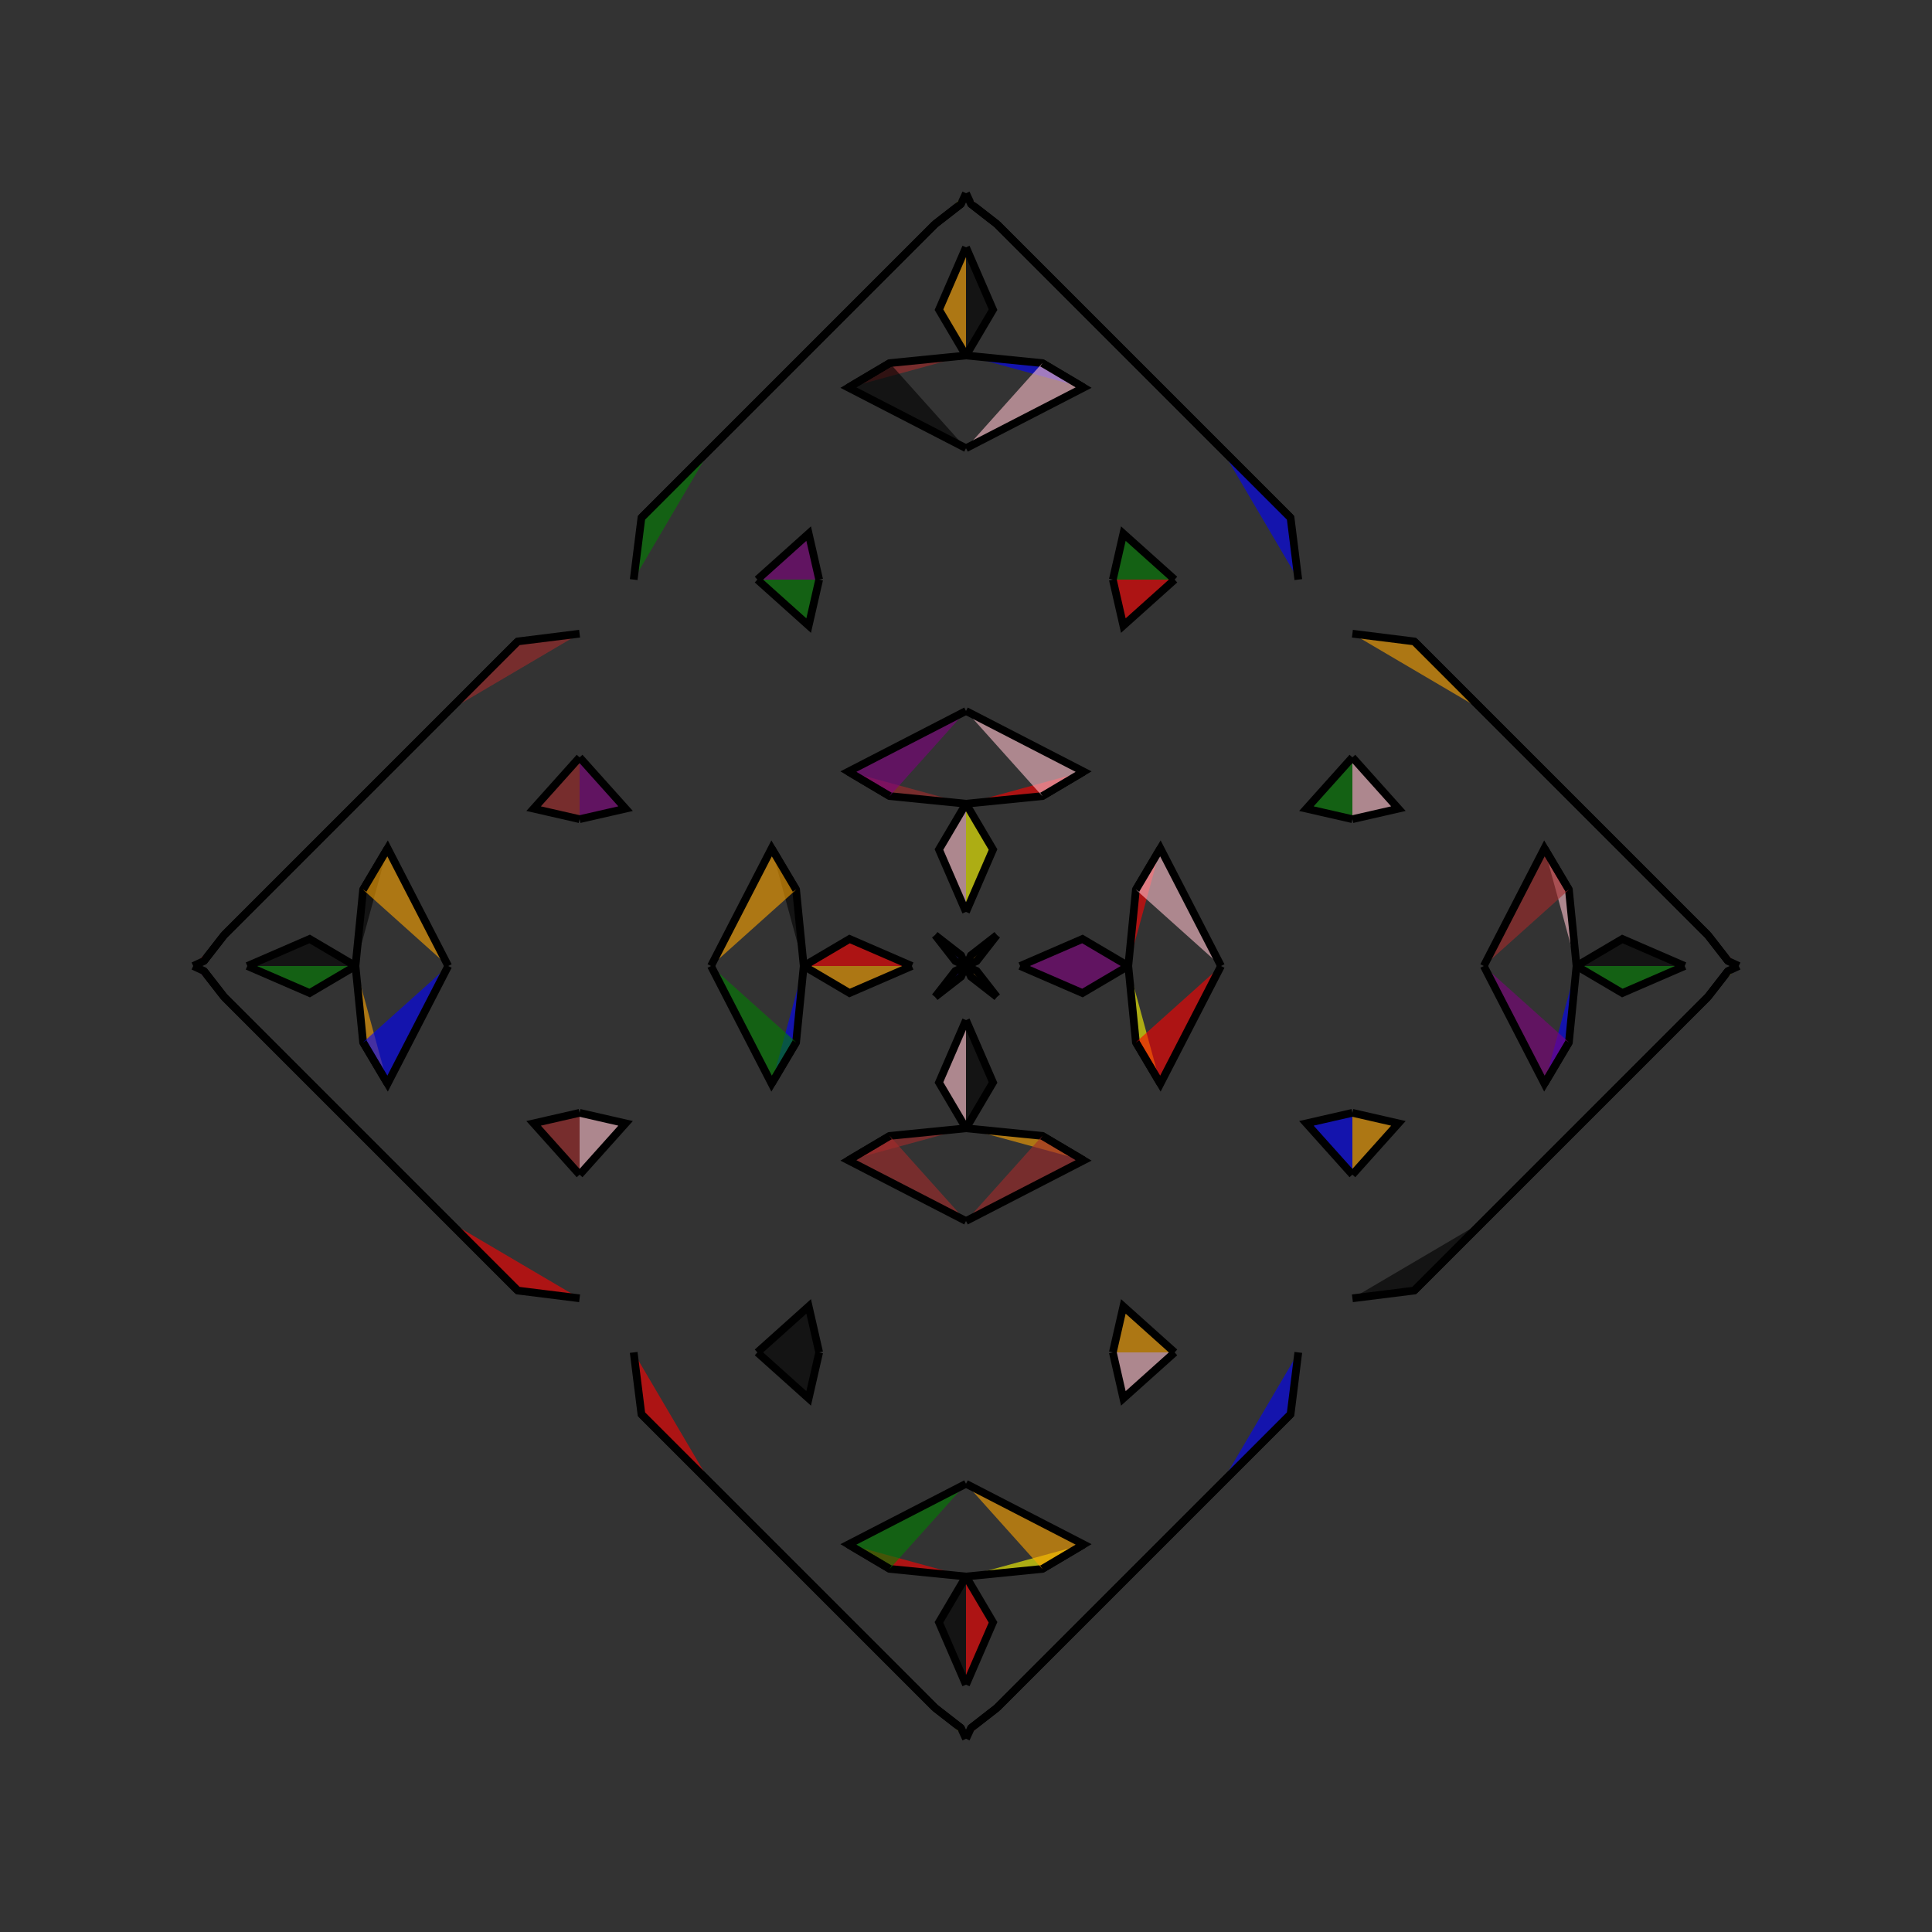 <?xml version="1.0" encoding="UTF-8"?>
<svg xmlns="http://www.w3.org/2000/svg" xmlns:xlink="http://www.w3.org/1999/xlink"
     width="250" height="250" viewBox="-125.0 -125.0 250 250">
<rect x="-125.0" y="-125.0" width="250" height="250" fill="#333333" stroke="none"/>
<defs>
</defs>
<path d="M20.0,80.0 L7.0,93.0 L4.0,96.0" fill="pink" fill-opacity="0.6" stroke="black" stroke-width="1" />
<path d="M20.0,-80.0 L7.0,-93.0 L4.0,-96.0" fill="yellow" fill-opacity="0.6" stroke="black" stroke-width="1" />
<path d="M7.0,-0.0 L15.071,-3.497 L21.0,-0.0" fill="purple" fill-opacity="0.6" stroke="black" stroke-width="1" />
<path d="M7.0,-0.0 L15.071,3.497 L21.0,-0.0" fill="purple" fill-opacity="0.6" stroke="black" stroke-width="1" />
<path d="M22.0,78.0 L21.0,79.0 L20.0,80.0" fill="yellow" fill-opacity="0.6" stroke="black" stroke-width="1" />
<path d="M22.0,-78.0 L21.0,-79.0 L20.0,-80.0" fill="red" fill-opacity="0.6" stroke="black" stroke-width="1" />
<path d="M21.0,-0.0 L21.984,-9.873 L25.154,-15.221" fill="red" fill-opacity="0.6" stroke="black" stroke-width="1" />
<path d="M21.0,-0.0 L21.984,9.873 L25.154,15.221" fill="yellow" fill-opacity="0.6" stroke="black" stroke-width="1" />
<path d="M21.984,-9.873 L25.154,-15.221 L33.0,-0.0" fill="pink" fill-opacity="0.6" stroke="black" stroke-width="1" />
<path d="M21.984,9.873 L25.154,15.221 L33.0,-0.0" fill="red" fill-opacity="0.6" stroke="black" stroke-width="1" />
<path d="M42.0,58.0 L33.0,67.0 L27.0,73.0" fill="brown" fill-opacity="0.6" stroke="black" stroke-width="1" />
<path d="M42.0,-58.0 L33.0,-67.0 L27.0,-73.0" fill="brown" fill-opacity="0.6" stroke="black" stroke-width="1" />
<path d="M50.0,-19.0 L44.048,-20.36 L50.0,-27.0" fill="green" fill-opacity="0.6" stroke="black" stroke-width="1" />
<path d="M50.0,19.0 L44.048,20.36 L50.0,27.0" fill="blue" fill-opacity="0.6" stroke="black" stroke-width="1" />
<path d="M43.0,50.0 L42.0,58.0 L33.0,67.0" fill="blue" fill-opacity="0.6" stroke="black" stroke-width="1" />
<path d="M43.0,-50.0 L42.0,-58.0 L33.0,-67.0" fill="blue" fill-opacity="0.6" stroke="black" stroke-width="1" />
<path d="M33.0,67.0 L27.0,73.0 L22.0,78.0" fill="green" fill-opacity="0.6" stroke="black" stroke-width="1" />
<path d="M33.0,-67.0 L27.0,-73.0 L22.0,-78.0" fill="purple" fill-opacity="0.6" stroke="black" stroke-width="1" />
<path d="M27.0,73.0 L22.0,78.0 L21.0,79.0" fill="red" fill-opacity="0.6" stroke="black" stroke-width="1" />
<path d="M27.0,-73.0 L22.0,-78.0 L21.0,-79.0" fill="red" fill-opacity="0.6" stroke="black" stroke-width="1" />
<path d="M21.0,79.0 L20.0,80.0 L7.0,93.0" fill="red" fill-opacity="0.6" stroke="black" stroke-width="1" />
<path d="M21.0,-79.0 L20.0,-80.0 L7.0,-93.0" fill="orange" fill-opacity="0.6" stroke="black" stroke-width="1" />
<path d="M7.0,93.0 L4.0,96.0 L0.641,98.615" fill="brown" fill-opacity="0.6" stroke="black" stroke-width="1" />
<path d="M7.0,-93.0 L4.0,-96.0 L0.641,-98.615" fill="yellow" fill-opacity="0.6" stroke="black" stroke-width="1" />
<path d="M4.0,-4.0 L1.385,-0.641 L0.0,-0.0" fill="brown" fill-opacity="0.6" stroke="black" stroke-width="1" />
<path d="M4.0,4.0 L1.385,0.641 L0.0,-0.0" fill="pink" fill-opacity="0.6" stroke="black" stroke-width="1" />
<path d="M-20.0,80.0 L-7.0,93.0 L-4.0,96.0" fill="yellow" fill-opacity="0.6" stroke="black" stroke-width="1" />
<path d="M-20.0,-80.0 L-7.0,-93.0 L-4.0,-96.0" fill="pink" fill-opacity="0.6" stroke="black" stroke-width="1" />
<path d="M-7.0,-0.0 L-15.071,-3.497 L-21.0,-0.0" fill="red" fill-opacity="0.6" stroke="black" stroke-width="1" />
<path d="M-7.0,-0.0 L-15.071,3.497 L-21.0,-0.0" fill="orange" fill-opacity="0.6" stroke="black" stroke-width="1" />
<path d="M-22.0,78.0 L-21.0,79.0 L-20.0,80.0" fill="black" fill-opacity="0.6" stroke="black" stroke-width="1" />
<path d="M-22.0,-78.0 L-21.0,-79.0 L-20.0,-80.0" fill="red" fill-opacity="0.6" stroke="black" stroke-width="1" />
<path d="M-21.0,-0.0 L-21.984,-9.873 L-25.154,-15.221" fill="black" fill-opacity="0.6" stroke="black" stroke-width="1" />
<path d="M-21.0,-0.0 L-21.984,9.873 L-25.154,15.221" fill="blue" fill-opacity="0.6" stroke="black" stroke-width="1" />
<path d="M-21.984,-9.873 L-25.154,-15.221 L-33.0,-0.0" fill="orange" fill-opacity="0.6" stroke="black" stroke-width="1" />
<path d="M-21.984,9.873 L-25.154,15.221 L-33.0,-0.0" fill="green" fill-opacity="0.6" stroke="black" stroke-width="1" />
<path d="M-42.0,58.0 L-33.0,67.0 L-27.0,73.0" fill="purple" fill-opacity="0.6" stroke="black" stroke-width="1" />
<path d="M-42.0,-58.0 L-33.0,-67.0 L-27.0,-73.0" fill="pink" fill-opacity="0.6" stroke="black" stroke-width="1" />
<path d="M-50.0,-19.0 L-44.048,-20.36 L-50.0,-27.0" fill="purple" fill-opacity="0.6" stroke="black" stroke-width="1" />
<path d="M-50.0,19.0 L-44.048,20.36 L-50.0,27.0" fill="pink" fill-opacity="0.6" stroke="black" stroke-width="1" />
<path d="M-43.0,50.0 L-42.0,58.0 L-33.0,67.0" fill="red" fill-opacity="0.6" stroke="black" stroke-width="1" />
<path d="M-43.0,-50.0 L-42.0,-58.0 L-33.0,-67.0" fill="green" fill-opacity="0.6" stroke="black" stroke-width="1" />
<path d="M-33.0,67.0 L-27.0,73.0 L-22.0,78.0" fill="brown" fill-opacity="0.6" stroke="black" stroke-width="1" />
<path d="M-33.0,-67.0 L-27.0,-73.0 L-22.0,-78.0" fill="blue" fill-opacity="0.6" stroke="black" stroke-width="1" />
<path d="M-27.0,73.0 L-22.0,78.0 L-21.0,79.0" fill="blue" fill-opacity="0.6" stroke="black" stroke-width="1" />
<path d="M-27.0,-73.0 L-22.0,-78.0 L-21.0,-79.0" fill="red" fill-opacity="0.6" stroke="black" stroke-width="1" />
<path d="M-21.0,79.0 L-20.0,80.0 L-7.0,93.0" fill="yellow" fill-opacity="0.6" stroke="black" stroke-width="1" />
<path d="M-21.0,-79.0 L-20.0,-80.0 L-7.0,-93.0" fill="brown" fill-opacity="0.6" stroke="black" stroke-width="1" />
<path d="M-7.0,93.0 L-4.0,96.0 L-0.641,98.615" fill="orange" fill-opacity="0.6" stroke="black" stroke-width="1" />
<path d="M-7.0,-93.0 L-4.0,-96.0 L-0.641,-98.615" fill="black" fill-opacity="0.6" stroke="black" stroke-width="1" />
<path d="M-4.0,-4.0 L-1.385,-0.641 L0.0,-0.0" fill="pink" fill-opacity="0.6" stroke="black" stroke-width="1" />
<path d="M-4.0,4.0 L-1.385,0.641 L0.0,-0.0" fill="purple" fill-opacity="0.6" stroke="black" stroke-width="1" />
<path d="M80.0,20.0 L93.0,7.0 L96.0,4.0" fill="black" fill-opacity="0.6" stroke="black" stroke-width="1" />
<path d="M80.0,-20.0 L93.0,-7.0 L96.0,-4.0" fill="black" fill-opacity="0.6" stroke="black" stroke-width="1" />
<path d="M93.0,-0.0 L84.929,3.497 L79.0,-0.0" fill="green" fill-opacity="0.6" stroke="black" stroke-width="1" />
<path d="M93.0,-0.0 L84.929,-3.497 L79.0,-0.0" fill="black" fill-opacity="0.6" stroke="black" stroke-width="1" />
<path d="M78.0,22.0 L79.0,21.0 L80.0,20.0" fill="red" fill-opacity="0.6" stroke="black" stroke-width="1" />
<path d="M78.0,-22.0 L79.0,-21.0 L80.0,-20.0" fill="blue" fill-opacity="0.6" stroke="black" stroke-width="1" />
<path d="M79.0,-0.0 L78.016,9.873 L74.846,15.221" fill="blue" fill-opacity="0.6" stroke="black" stroke-width="1" />
<path d="M79.0,-0.0 L78.016,-9.873 L74.846,-15.221" fill="pink" fill-opacity="0.6" stroke="black" stroke-width="1" />
<path d="M78.016,9.873 L74.846,15.221 L67.0,-0.0" fill="purple" fill-opacity="0.6" stroke="black" stroke-width="1" />
<path d="M78.016,-9.873 L74.846,-15.221 L67.0,-0.0" fill="brown" fill-opacity="0.6" stroke="black" stroke-width="1" />
<path d="M58.0,42.0 L67.0,33.0 L73.0,27.0" fill="yellow" fill-opacity="0.6" stroke="black" stroke-width="1" />
<path d="M58.0,-42.0 L67.0,-33.0 L73.0,-27.0" fill="black" fill-opacity="0.6" stroke="black" stroke-width="1" />
<path d="M50.0,19.0 L55.952,20.36 L50.0,27.0" fill="orange" fill-opacity="0.6" stroke="black" stroke-width="1" />
<path d="M50.0,-19.0 L55.952,-20.36 L50.0,-27.0" fill="pink" fill-opacity="0.6" stroke="black" stroke-width="1" />
<path d="M50.0,43.0 L58.0,42.0 L67.0,33.0" fill="black" fill-opacity="0.6" stroke="black" stroke-width="1" />
<path d="M50.0,-43.0 L58.0,-42.0 L67.0,-33.0" fill="orange" fill-opacity="0.6" stroke="black" stroke-width="1" />
<path d="M67.0,33.0 L73.0,27.0 L78.0,22.0" fill="brown" fill-opacity="0.6" stroke="black" stroke-width="1" />
<path d="M67.0,-33.0 L73.0,-27.0 L78.0,-22.0" fill="green" fill-opacity="0.6" stroke="black" stroke-width="1" />
<path d="M73.0,27.0 L78.0,22.0 L79.0,21.0" fill="black" fill-opacity="0.6" stroke="black" stroke-width="1" />
<path d="M73.0,-27.0 L78.0,-22.0 L79.0,-21.0" fill="purple" fill-opacity="0.6" stroke="black" stroke-width="1" />
<path d="M79.0,21.0 L80.0,20.0 L93.0,7.0" fill="brown" fill-opacity="0.6" stroke="black" stroke-width="1" />
<path d="M79.0,-21.0 L80.0,-20.0 L93.0,-7.0" fill="green" fill-opacity="0.6" stroke="black" stroke-width="1" />
<path d="M93.0,7.0 L96.0,4.0 L98.615,0.641" fill="brown" fill-opacity="0.6" stroke="black" stroke-width="1" />
<path d="M93.0,-7.0 L96.0,-4.0 L98.615,-0.641" fill="green" fill-opacity="0.6" stroke="black" stroke-width="1" />
<path d="M96.0,4.0 L98.615,0.641 L100.0,-0.0" fill="yellow" fill-opacity="0.6" stroke="black" stroke-width="1" />
<path d="M96.0,-4.0 L98.615,-0.641 L100.0,-0.0" fill="brown" fill-opacity="0.6" stroke="black" stroke-width="1" />
<path d="M0.0,-7.0 L3.497,-15.071 L0.0,-21.0" fill="yellow" fill-opacity="0.6" stroke="black" stroke-width="1" />
<path d="M0.0,7.0 L3.497,15.071 L0.0,21.0" fill="black" fill-opacity="0.6" stroke="black" stroke-width="1" />
<path d="M0.0,93.0 L3.497,84.929 L0.0,79.0" fill="red" fill-opacity="0.6" stroke="black" stroke-width="1" />
<path d="M0.0,-93.0 L3.497,-84.929 L0.0,-79.0" fill="black" fill-opacity="0.6" stroke="black" stroke-width="1" />
<path d="M0.0,-21.0 L9.873,-21.984 L15.221,-25.154" fill="red" fill-opacity="0.6" stroke="black" stroke-width="1" />
<path d="M0.0,21.0 L9.873,21.984 L15.221,25.154" fill="orange" fill-opacity="0.6" stroke="black" stroke-width="1" />
<path d="M0.0,79.0 L9.873,78.016 L15.221,74.846" fill="yellow" fill-opacity="0.6" stroke="black" stroke-width="1" />
<path d="M0.0,-79.0 L9.873,-78.016 L15.221,-74.846" fill="blue" fill-opacity="0.6" stroke="black" stroke-width="1" />
<path d="M9.873,-21.984 L15.221,-25.154 L0.0,-33.0" fill="pink" fill-opacity="0.6" stroke="black" stroke-width="1" />
<path d="M9.873,21.984 L15.221,25.154 L0.0,33.0" fill="brown" fill-opacity="0.6" stroke="black" stroke-width="1" />
<path d="M9.873,78.016 L15.221,74.846 L0.0,67.0" fill="orange" fill-opacity="0.6" stroke="black" stroke-width="1" />
<path d="M9.873,-78.016 L15.221,-74.846 L0.0,-67.0" fill="pink" fill-opacity="0.6" stroke="black" stroke-width="1" />
<path d="M19.0,-50.0 L20.36,-44.048 L27.0,-50.0" fill="red" fill-opacity="0.6" stroke="black" stroke-width="1" />
<path d="M19.0,50.0 L20.36,44.048 L27.0,50.0" fill="orange" fill-opacity="0.6" stroke="black" stroke-width="1" />
<path d="M19.0,50.0 L20.36,55.952 L27.0,50.0" fill="pink" fill-opacity="0.6" stroke="black" stroke-width="1" />
<path d="M19.0,-50.0 L20.36,-55.952 L27.0,-50.0" fill="green" fill-opacity="0.6" stroke="black" stroke-width="1" />
<path d="M4.0,-4.0 L0.641,-1.385 L0.0,-0.0" fill="orange" fill-opacity="0.6" stroke="black" stroke-width="1" />
<path d="M4.0,4.0 L0.641,1.385 L0.0,-0.0" fill="orange" fill-opacity="0.6" stroke="black" stroke-width="1" />
<path d="M4.0,96.0 L0.641,98.615 L0.0,100.0" fill="brown" fill-opacity="0.6" stroke="black" stroke-width="1" />
<path d="M4.0,-96.0 L0.641,-98.615 L0.0,-100.0" fill="pink" fill-opacity="0.6" stroke="black" stroke-width="1" />
<path d="M0.0,93.0 L-3.497,84.929 L0.0,79.0" fill="black" fill-opacity="0.6" stroke="black" stroke-width="1" />
<path d="M0.0,-7.0 L-3.497,-15.071 L0.0,-21.0" fill="pink" fill-opacity="0.6" stroke="black" stroke-width="1" />
<path d="M0.0,7.0 L-3.497,15.071 L0.0,21.0" fill="pink" fill-opacity="0.6" stroke="black" stroke-width="1" />
<path d="M0.0,-93.0 L-3.497,-84.929 L0.0,-79.0" fill="orange" fill-opacity="0.6" stroke="black" stroke-width="1" />
<path d="M0.0,79.0 L-9.873,78.016 L-15.221,74.846" fill="red" fill-opacity="0.6" stroke="black" stroke-width="1" />
<path d="M0.0,-21.0 L-9.873,-21.984 L-15.221,-25.154" fill="brown" fill-opacity="0.6" stroke="black" stroke-width="1" />
<path d="M0.0,21.0 L-9.873,21.984 L-15.221,25.154" fill="brown" fill-opacity="0.6" stroke="black" stroke-width="1" />
<path d="M0.0,-79.0 L-9.873,-78.016 L-15.221,-74.846" fill="brown" fill-opacity="0.6" stroke="black" stroke-width="1" />
<path d="M-9.873,78.016 L-15.221,74.846 L0.0,67.0" fill="green" fill-opacity="0.6" stroke="black" stroke-width="1" />
<path d="M-9.873,-21.984 L-15.221,-25.154 L0.0,-33.0" fill="purple" fill-opacity="0.6" stroke="black" stroke-width="1" />
<path d="M-9.873,21.984 L-15.221,25.154 L0.0,33.0" fill="brown" fill-opacity="0.6" stroke="black" stroke-width="1" />
<path d="M-9.873,-78.016 L-15.221,-74.846 L0.0,-67.0" fill="black" fill-opacity="0.6" stroke="black" stroke-width="1" />
<path d="M-19.0,50.0 L-20.36,55.952 L-27.0,50.0" fill="black" fill-opacity="0.6" stroke="black" stroke-width="1" />
<path d="M-19.0,-50.0 L-20.36,-44.048 L-27.0,-50.0" fill="green" fill-opacity="0.6" stroke="black" stroke-width="1" />
<path d="M-19.0,50.0 L-20.36,44.048 L-27.0,50.0" fill="black" fill-opacity="0.6" stroke="black" stroke-width="1" />
<path d="M-19.0,-50.0 L-20.36,-55.952 L-27.0,-50.0" fill="purple" fill-opacity="0.6" stroke="black" stroke-width="1" />
<path d="M-4.0,96.0 L-0.641,98.615 L0.0,100.0" fill="yellow" fill-opacity="0.6" stroke="black" stroke-width="1" />
<path d="M-4.0,-4.0 L-0.641,-1.385 L0.0,-0.0" fill="blue" fill-opacity="0.6" stroke="black" stroke-width="1" />
<path d="M-4.0,4.0 L-0.641,1.385 L0.0,-0.0" fill="blue" fill-opacity="0.6" stroke="black" stroke-width="1" />
<path d="M-4.0,-96.0 L-0.641,-98.615 L0.0,-100.0" fill="yellow" fill-opacity="0.6" stroke="black" stroke-width="1" />
<path d="M-80.0,-20.0 L-93.0,-7.0 L-96.0,-4.0" fill="black" fill-opacity="0.6" stroke="black" stroke-width="1" />
<path d="M-80.0,20.0 L-93.0,7.0 L-96.0,4.0" fill="red" fill-opacity="0.6" stroke="black" stroke-width="1" />
<path d="M-93.0,-0.0 L-84.929,-3.497 L-79.0,-0.0" fill="black" fill-opacity="0.6" stroke="black" stroke-width="1" />
<path d="M-93.0,-0.0 L-84.929,3.497 L-79.0,-0.0" fill="green" fill-opacity="0.6" stroke="black" stroke-width="1" />
<path d="M-78.0,-22.0 L-79.0,-21.0 L-80.0,-20.0" fill="red" fill-opacity="0.6" stroke="black" stroke-width="1" />
<path d="M-78.0,22.0 L-79.0,21.0 L-80.0,20.0" fill="brown" fill-opacity="0.6" stroke="black" stroke-width="1" />
<path d="M-79.0,-0.0 L-78.016,-9.873 L-74.846,-15.221" fill="black" fill-opacity="0.6" stroke="black" stroke-width="1" />
<path d="M-79.0,-0.0 L-78.016,9.873 L-74.846,15.221" fill="orange" fill-opacity="0.6" stroke="black" stroke-width="1" />
<path d="M-78.016,-9.873 L-74.846,-15.221 L-67.0,-0.0" fill="orange" fill-opacity="0.6" stroke="black" stroke-width="1" />
<path d="M-78.016,9.873 L-74.846,15.221 L-67.0,-0.0" fill="blue" fill-opacity="0.6" stroke="black" stroke-width="1" />
<path d="M-58.0,-42.0 L-67.0,-33.0 L-73.0,-27.0" fill="red" fill-opacity="0.6" stroke="black" stroke-width="1" />
<path d="M-58.0,42.0 L-67.0,33.0 L-73.0,27.0" fill="green" fill-opacity="0.6" stroke="black" stroke-width="1" />
<path d="M-50.0,-19.0 L-55.952,-20.36 L-50.0,-27.0" fill="brown" fill-opacity="0.6" stroke="black" stroke-width="1" />
<path d="M-50.0,19.0 L-55.952,20.36 L-50.0,27.0" fill="brown" fill-opacity="0.6" stroke="black" stroke-width="1" />
<path d="M-50.0,-43.0 L-58.0,-42.0 L-67.0,-33.0" fill="brown" fill-opacity="0.6" stroke="black" stroke-width="1" />
<path d="M-50.0,43.0 L-58.0,42.0 L-67.0,33.0" fill="red" fill-opacity="0.6" stroke="black" stroke-width="1" />
<path d="M-67.0,-33.0 L-73.0,-27.0 L-78.0,-22.0" fill="black" fill-opacity="0.6" stroke="black" stroke-width="1" />
<path d="M-67.0,33.0 L-73.0,27.0 L-78.0,22.0" fill="purple" fill-opacity="0.6" stroke="black" stroke-width="1" />
<path d="M-73.0,-27.0 L-78.0,-22.0 L-79.0,-21.0" fill="pink" fill-opacity="0.6" stroke="black" stroke-width="1" />
<path d="M-73.0,27.0 L-78.0,22.0 L-79.0,21.0" fill="orange" fill-opacity="0.6" stroke="black" stroke-width="1" />
<path d="M-79.0,-21.0 L-80.0,-20.0 L-93.0,-7.0" fill="black" fill-opacity="0.6" stroke="black" stroke-width="1" />
<path d="M-79.0,21.0 L-80.0,20.0 L-93.0,7.0" fill="red" fill-opacity="0.6" stroke="black" stroke-width="1" />
<path d="M-93.0,-7.0 L-96.0,-4.0 L-98.615,-0.641" fill="black" fill-opacity="0.6" stroke="black" stroke-width="1" />
<path d="M-93.0,7.0 L-96.0,4.0 L-98.615,0.641" fill="pink" fill-opacity="0.6" stroke="black" stroke-width="1" />
<path d="M-96.0,-4.0 L-98.615,-0.641 L-100.0,-0.0" fill="red" fill-opacity="0.6" stroke="black" stroke-width="1" />
<path d="M-96.0,4.0 L-98.615,0.641 L-100.0,-0.0" fill="purple" fill-opacity="0.6" stroke="black" stroke-width="1" />
</svg>